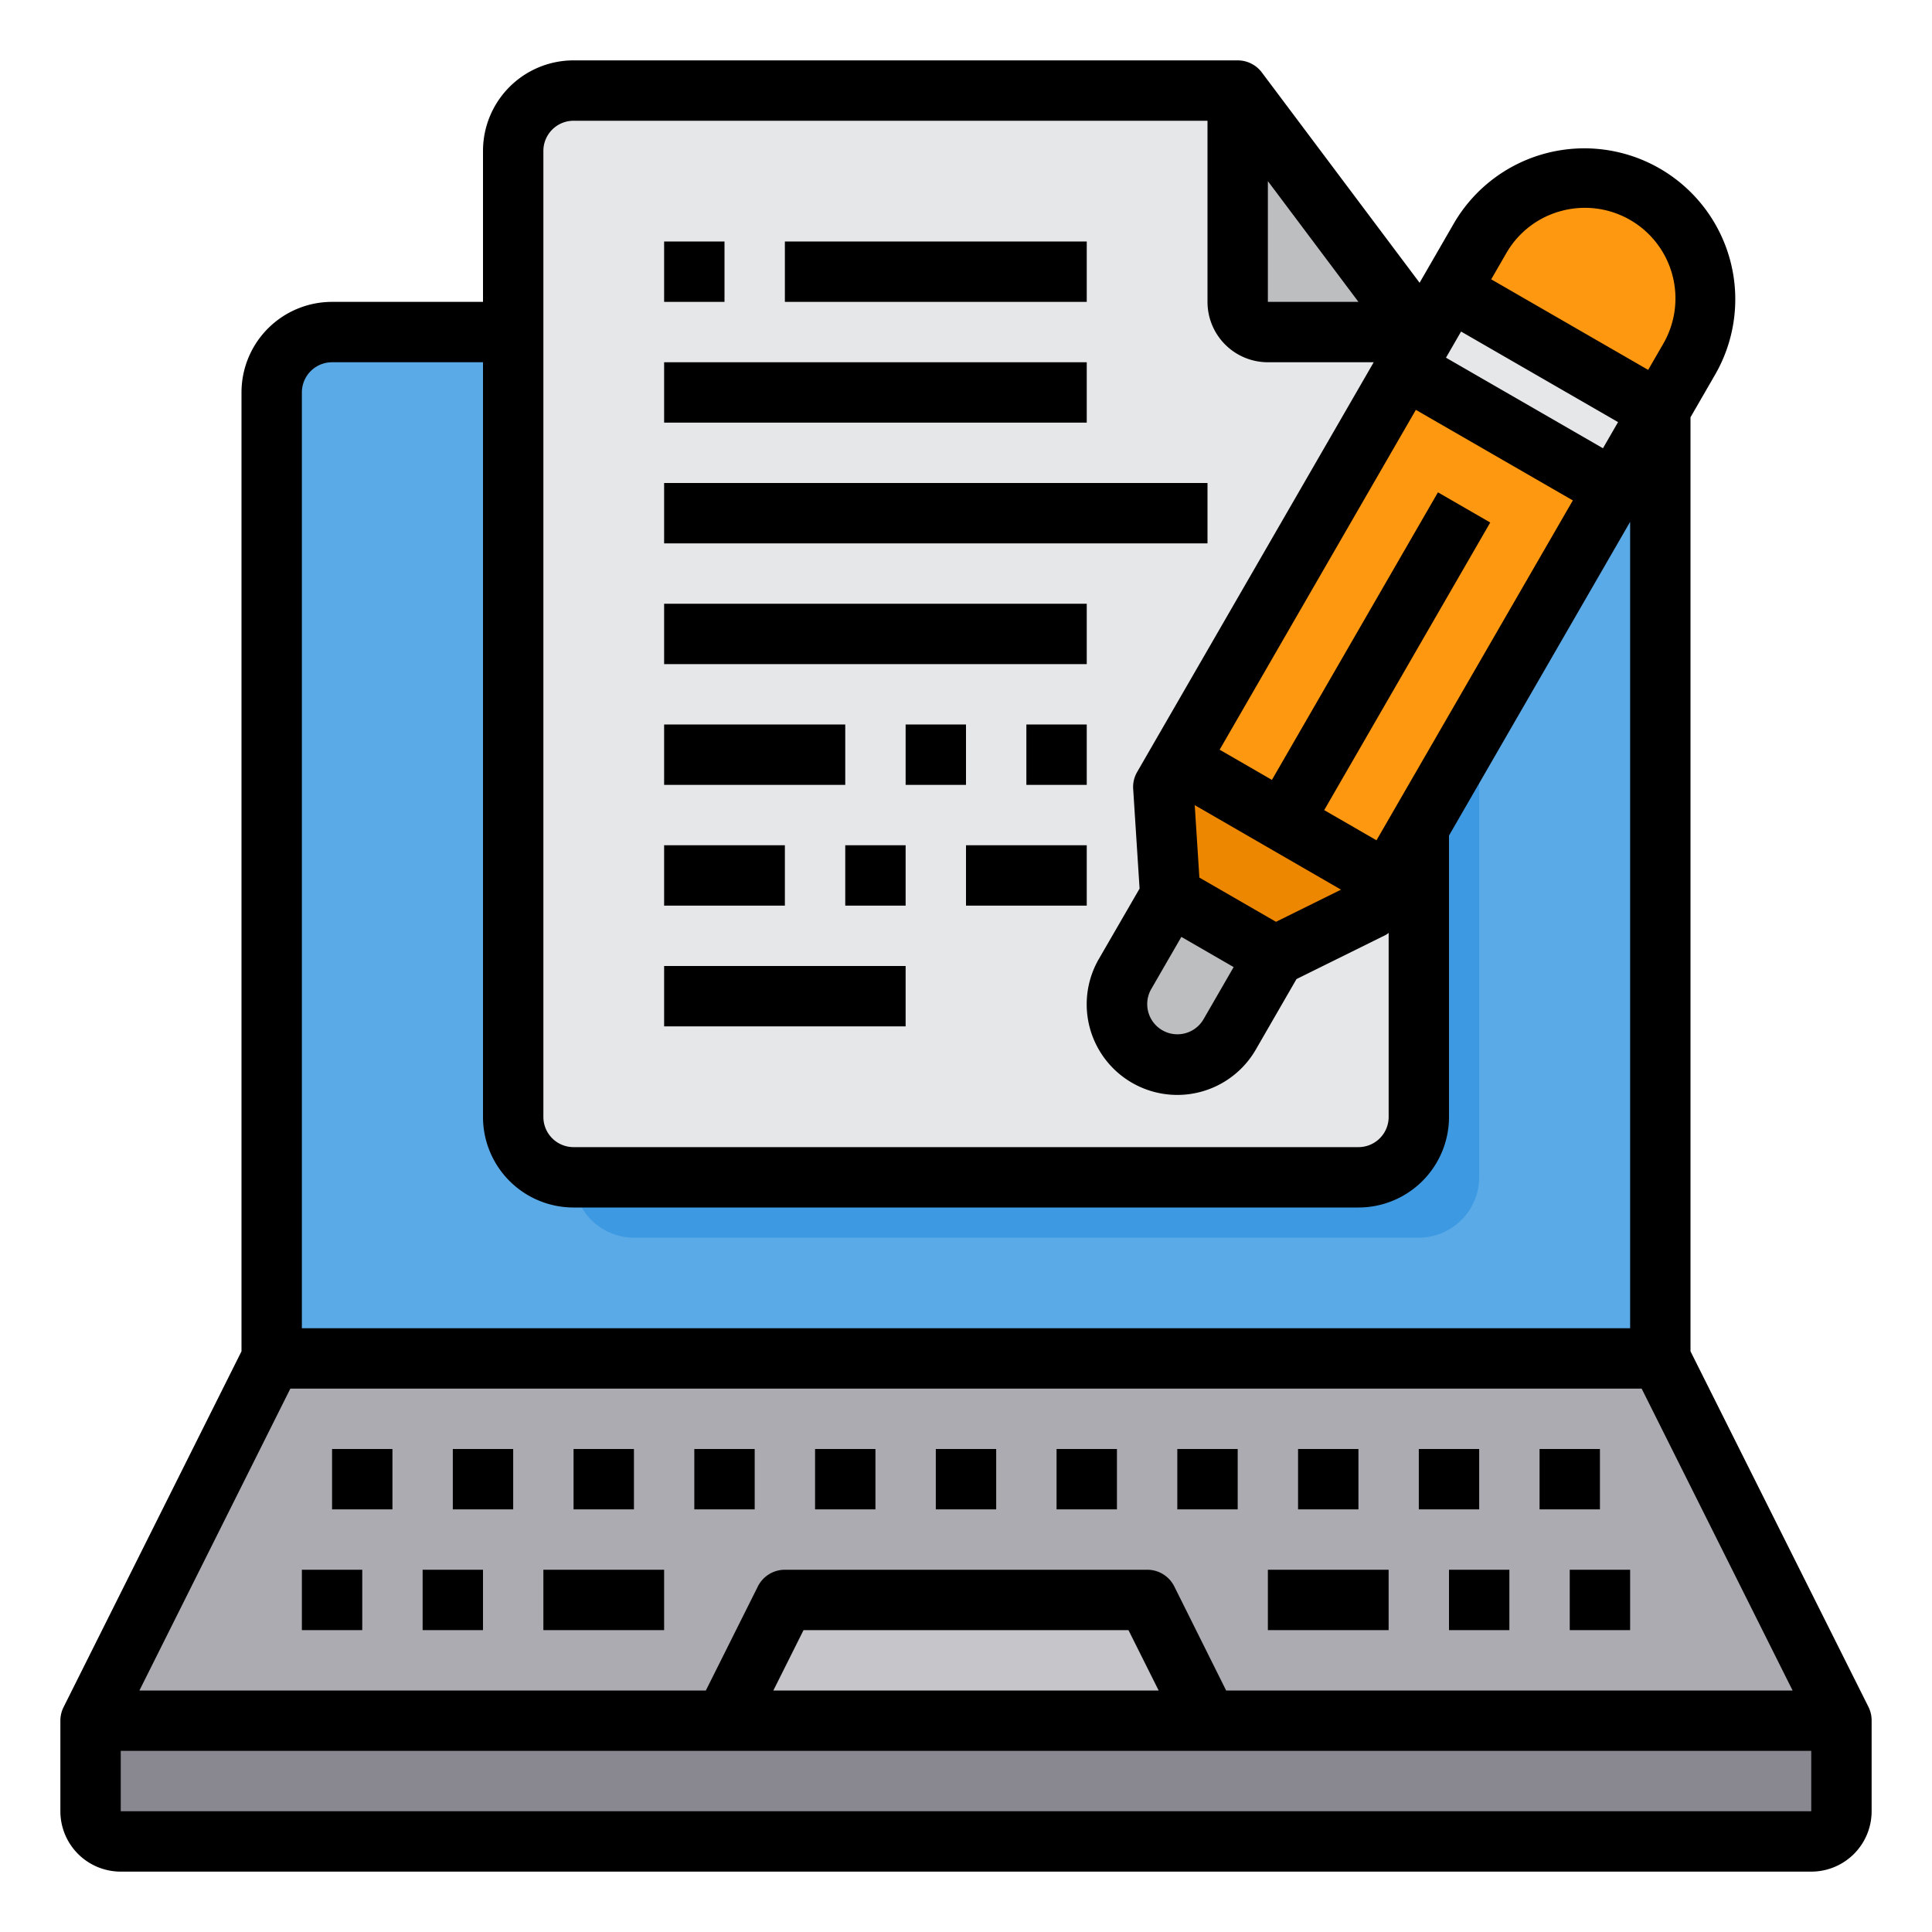 <svg height="512" viewBox="0 0 64 64" width="512" xmlns="http://www.w3.org/2000/svg"><path d="m55 13v32h-46v-32a2.006 2.006 0 0 1 2-2h42a2.006 2.006 0 0 1 2 2z" fill="#5aaae7"/><path d="m49 13v26a2.006 2.006 0 0 1 -2 2h-26a2.006 2.006 0 0 1 -2-2h26a2.006 2.006 0 0 0 2-2v-24z" fill="#3d9ae2"/><path d="m55 45h-46l-6 12h21 16 21z" fill="#acabb1"/><path d="m47 11v26a2.006 2.006 0 0 1 -2 2h-26a2.006 2.006 0 0 1 -2-2v-32a2.006 2.006 0 0 1 2-2h22v7a1 1 0 0 0 1 1z" fill="#e6e7e8"/><path d="m47.24 11-.24.42v-.42z" fill="#e6e7e8"/><path d="m42.23 31.67-1.5 2.6a2 2 0 1 1 -3.46-2l1.5-2.6z" fill="#bcbec0"/><path d="m45.96 29.21-.5.86-3.23 1.6-3.46-2-.23-3.6.5-.86 3.46 2z" fill="#ee8700"/><path d="m47 12.49-.46-.27-7.5 12.99 3.46 2 3.46 2 1.04-1.81 6.46-11.18z" fill="#ff9811"/><path d="m54.5 6.42a4.007 4.007 0 0 0 -5.46 1.47l-1 1.73 2.39 1.38 4.53 2.62.04-.07.96-1.66a4 4 0 0 0 -1.46-5.47z" fill="#ff9811"/><path d="m50.43 11-2.39-1.38-.8 1.38-.24.42-.46.8.46.27 6.46 3.73 1.5-2.6z" fill="#e6e7e8"/><path d="m38 53 2 4h-16l2-4z" fill="#c6c5ca"/><path d="m61 57v3a1 1 0 0 1 -1 1h-56a1 1 0 0 1 -1-1v-3z" fill="#898890"/><path d="m41 3 6 8h-5a1 1 0 0 1 -1-1z" fill="#bcbec0"/><path d="m61.9 56.553-5.9-11.789v-30.941l.83-1.438a5 5 0 0 0 -8.66-5l-1.144 1.982-5.226-6.967a1 1 0 0 0 -.8-.4h-22a3 3 0 0 0 -3 3v5h-5a3 3 0 0 0 -3 3v31.764l-5.895 11.789a1 1 0 0 0 -.105.447v3a2 2 0 0 0 2 2h56a2 2 0 0 0 2-2v-3a1 1 0 0 0 -.1-.447zm-21.282-.553-1.718-3.447a1 1 0 0 0 -.9-.553h-12a1 1 0 0 0 -.895.553l-1.723 3.447h-18.764l5-10h44.764l5 10zm-2.236 0h-12.764l1-2h10.764zm-.248-23.232 1-1.732 1.732 1-1 1.732a1 1 0 0 1 -1.732-1zm4.135-2.232-2.538-1.465-.154-2.4 4.846 2.8zm3.329-2.7-1.732-1 5.5-9.527-1.732-1-5.5 9.526-1.732-1 6.5-11.258 5.2 3zm-3.598-21.836 3 4h-3zm11.1 8.849-5.2-3 .5-.866 5.2 3zm-1.376-7.862a3 3 0 0 1 3.374 4.4l-.5.866-5.2-3 .5-.866a2.984 2.984 0 0 1 1.826-1.4zm-33.724-1.987a1 1 0 0 1 1-1h21v6a2 2 0 0 0 2 2h3.506l-7.836 13.572a.994.994 0 0 0 -.132.564l.212 3.3-1.35 2.333a3 3 0 0 0 5.2 3l1.348-2.336 2.96-1.464c.034-.017.061-.044.093-.064v6.095a1 1 0 0 1 -1 1h-26.001a1 1 0 0 1 -1-1zm-8 8a1 1 0 0 1 1-1h5v25a3 3 0 0 0 3 3h26a3 3 0 0 0 3-3v-9.321l6-10.392v26.713h-44zm-6 47v-2h56v2z"/><path d="m10 52h2v2h-2z"/><path d="m14 52h2v2h-2z"/><path d="m48 52h2v2h-2z"/><path d="m52 52h2v2h-2z"/><path d="m15 48h2v2h-2z"/><path d="m11 48h2v2h-2z"/><path d="m19 48h2v2h-2z"/><path d="m23 48h2v2h-2z"/><path d="m27 48h2v2h-2z"/><path d="m31 48h2v2h-2z"/><path d="m35 48h2v2h-2z"/><path d="m39 48h2v2h-2z"/><path d="m43 48h2v2h-2z"/><path d="m47 48h2v2h-2z"/><path d="m51 48h2v2h-2z"/><path d="m18 52h4v2h-4z"/><path d="m42 52h4v2h-4z"/><path d="m22 12h14v2h-14z"/><path d="m22 8h2v2h-2z"/><path d="m26 8h10v2h-10z"/><path d="m22 16h18v2h-18z"/><path d="m22 20h14v2h-14z"/><path d="m22 24h6v2h-6z"/><path d="m30 24h2v2h-2z"/><path d="m34 24h2v2h-2z"/><path d="m22 28h4v2h-4z"/><path d="m28 28h2v2h-2z"/><path d="m32 28h4v2h-4z"/><path d="m22 32h8v2h-8z"/></svg>